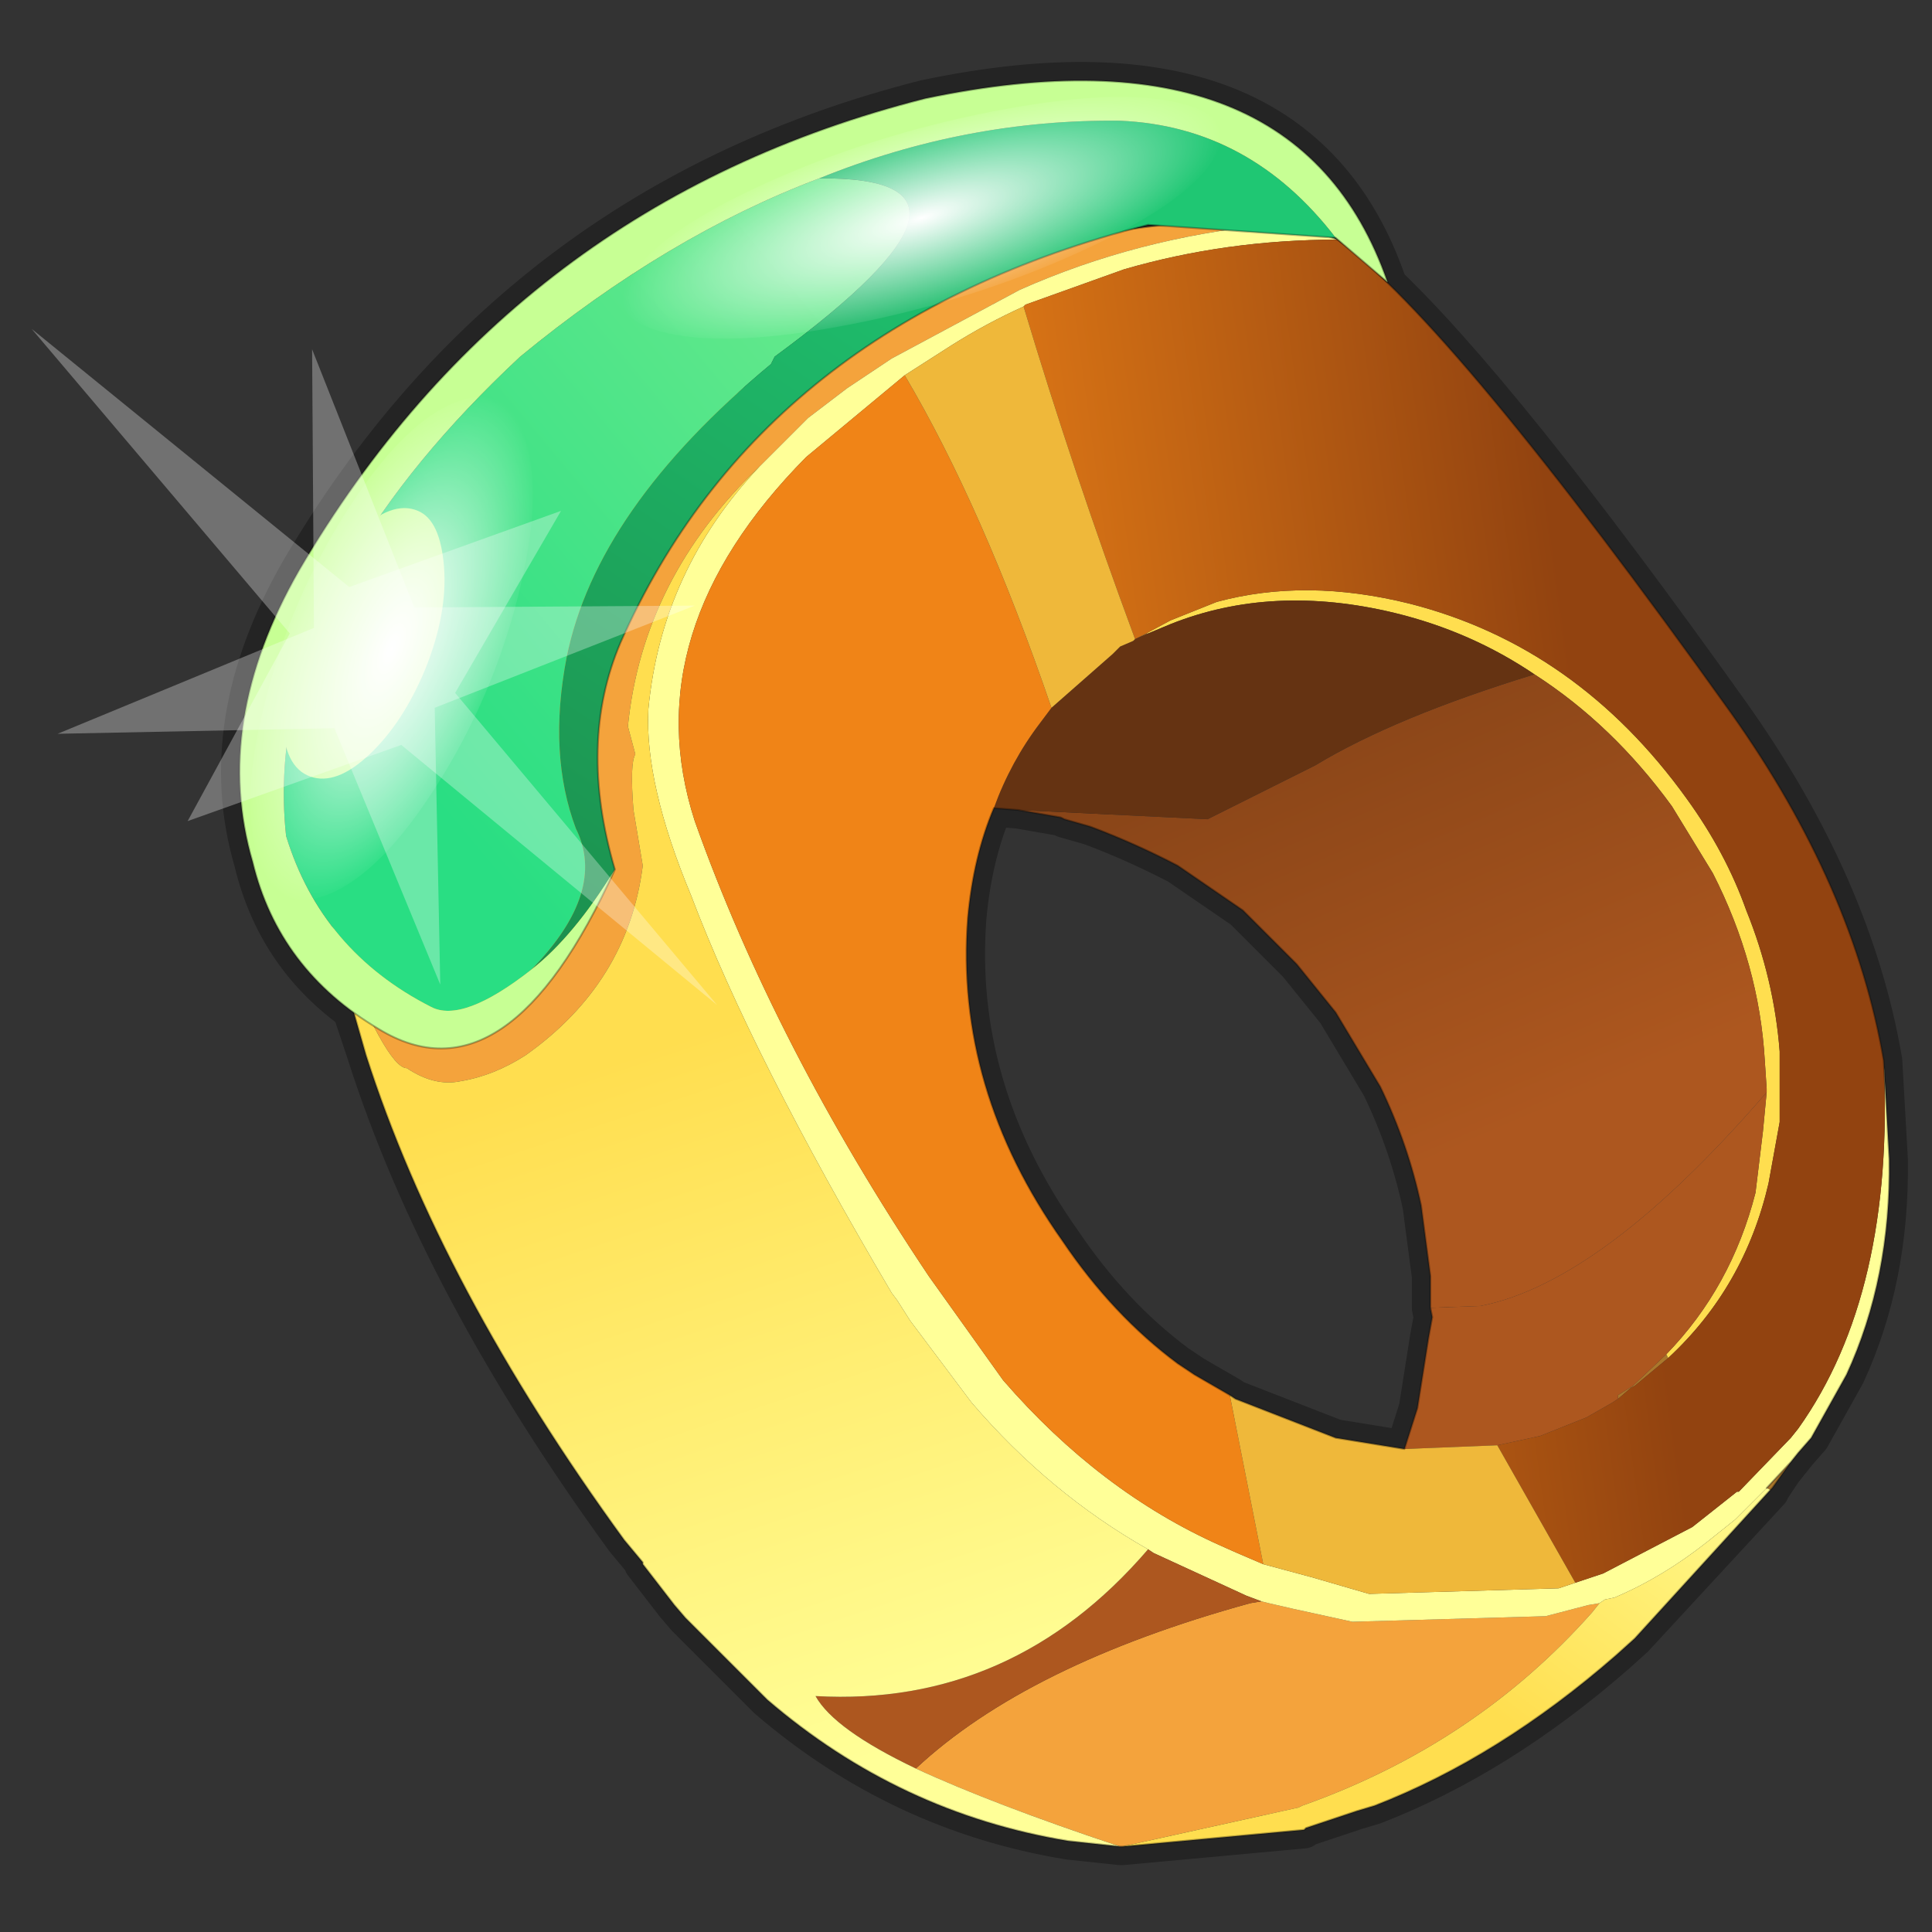 <?xml version="1.0" encoding="UTF-8" standalone="no"?>
<svg xmlns:xlink="http://www.w3.org/1999/xlink" height="520.0px" width="520.0px" xmlns="http://www.w3.org/2000/svg">
  <rect width="100%" height="100%" fill="#333333" stroke="none"/>
  <g transform="matrix(10.0, 0.0, 0.0, 10.0, 0.0, 0.0)">
    <use height="52.0" transform="matrix(1.0, 0.0, 0.0, 1.0, 0.0, 0.0)" width="52.0" xlink:href="#shape0"/>
    <use height="136.85" transform="matrix(0.036, -0.091, 0.038, 0.015, 5.272, 23.175)" width="148.25" xlink:href="#sprite0"/>
    <use height="136.85" transform="matrix(0.106, -0.036, 0.022, 0.029, 15.457, 6.548)" width="148.25" xlink:href="#sprite0"/>
    <use height="18.2" transform="matrix(1.0, 0.0, 0.0, 1.0, 0.85, 8.85)" width="18.45" xlink:href="#shape2"/>
  </g>
  <defs>
    <g id="shape0" transform="matrix(1.0, 0.0, 0.0, 1.0, 0.0, 0.0)">
      <path d="M52.0 52.0 L0.0 52.0 0.0 0.0 52.0 0.0 52.0 52.0" fill="#ffffff" fill-opacity="0.0" fill-rule="evenodd" stroke="none"/>
      <path d="M8.05 15.35 Q13.85 5.45 24.9 2.65 34.9 0.55 37.35 7.6 L37.2 7.5 Q40.4 10.5 46.6 19.2 49.9 23.85 50.7 28.55 L50.85 31.2 Q50.9 34.4 49.7 37.0 L48.75 38.7 48.4 39.1 48.2 39.35 48.0 39.6 47.7 40.05 47.65 40.1 47.65 40.15 44.0 44.1 43.5 44.55 Q40.35 47.3 37.0 48.6 L36.5 48.75 35.15 49.2 35.1 49.25 30.2 49.7 30.15 49.7 28.75 49.55 Q24.2 48.8 20.65 45.75 L18.45 43.55 18.15 43.2 17.3 42.1 17.3 42.05 16.8 41.45 Q11.85 34.65 9.85 28.4 L9.45 27.2 Q7.4 25.7 6.8 23.2 5.7 19.45 8.05 15.35 M35.95 6.4 L35.7 6.35 36.0 6.45 35.95 6.4 M32.65 6.0 L30.9 6.05 30.5 6.15 32.65 6.0 M26.75 21.75 L27.4 21.8 28.55 22.0 28.65 22.05 29.35 22.25 Q30.55 22.7 31.7 23.3 L33.45 24.5 34.9 25.95 35.95 27.25 37.15 29.25 Q37.9 30.8 38.25 32.45 L38.5 34.35 38.5 35.2 38.55 35.45 38.45 36.0 38.15 37.9 37.8 39.0 35.95 38.7 33.25 37.65 33.1 37.55 32.15 37.0 31.7 36.7 Q29.95 35.4 28.6 33.4 25.7 29.3 26.05 24.7 26.2 23.05 26.75 21.75" fill="none" stroke="#000000" stroke-linecap="round" stroke-linejoin="round" stroke-opacity="0.302" stroke-width="1.0"/>
      <path d="M34.15 6.0 L34.35 6.0 34.15 6.05 34.15 6.0 M48.2 39.35 L47.7 40.05 47.65 40.1 47.55 40.05 48.2 39.35 M30.55 17.2 L30.85 17.05 30.9 17.05 30.55 17.2 30.5 17.25 30.55 17.2 M44.9 36.55 L44.0 37.3 43.9 37.35 43.55 37.65 43.55 37.55 43.95 37.3 44.85 36.45 44.9 36.55" fill="#aa772b" fill-rule="evenodd" stroke="none"/>
      <path d="M30.2 49.7 L30.15 49.7 Q26.7 48.55 24.65 47.6 27.65 44.8 33.65 43.15 L33.95 43.1 34.15 43.15 34.8 43.3 36.4 43.65 41.6 43.5 42.75 43.2 43.05 43.15 42.85 43.4 Q39.7 46.95 35.05 48.6 L34.95 48.65 30.2 49.7 M9.0 25.2 L8.75 23.95 Q8.75 19.15 17.4 12.35 20.35 10.0 23.3 8.5 28.85 5.7 34.15 6.0 L34.15 6.05 Q30.6 6.4 27.45 7.8 L24.0 9.65 22.8 10.45 21.75 11.25 20.45 12.55 Q17.3 15.55 16.9 19.55 L17.1 20.3 Q16.95 20.55 17.05 21.8 L17.3 23.3 Q16.9 26.45 14.15 28.4 13.3 28.95 12.4 29.1 11.7 29.25 10.95 28.75 10.4 28.75 9.0 25.2" fill="#f4a33c" fill-rule="evenodd" stroke="none"/>
      <path d="M30.85 17.05 L31.5 16.7 32.75 16.2 Q35.15 15.55 37.95 16.25 42.45 17.4 45.4 21.5 46.45 22.95 47.0 24.5 47.75 26.35 47.9 28.3 L47.9 29.85 47.9 30.2 47.6 31.85 Q46.95 34.65 44.9 36.55 L44.85 36.45 Q46.6 34.65 47.25 32.1 L47.45 30.45 47.55 29.4 47.55 29.3 47.5 28.55 Q47.35 25.95 46.1 23.5 L45.0 21.7 Q43.4 19.5 41.3 18.15 39.6 17.0 37.55 16.5 34.25 15.7 31.5 16.8 L30.9 17.05 30.85 17.05" fill="#ffde4f" fill-rule="evenodd" stroke="none"/>
      <path d="M34.35 6.0 Q35.0 6.05 36.0 6.45 33.0 6.45 30.25 7.25 L27.6 8.2 27.55 8.25 Q26.55 8.7 25.6 9.3 L24.35 10.1 21.7 12.3 Q17.05 17.0 18.7 22.1 20.85 28.15 25.0 34.35 L27.0 37.15 Q29.6 40.15 32.85 41.6 L33.3 41.8 34.0 42.1 35.3 42.45 36.85 42.9 41.95 42.75 42.4 42.6 43.15 42.35 45.55 41.1 46.75 40.15 46.8 40.15 48.2 38.7 48.4 38.45 Q51.0 34.8 50.7 28.55 L50.85 31.2 Q50.9 34.4 49.7 37.0 L48.75 38.7 48.4 39.1 48.2 39.35 47.55 40.05 46.7 40.9 45.95 41.5 Q44.75 42.45 43.45 43.0 L43.2 43.05 43.05 43.15 42.75 43.2 41.6 43.5 36.4 43.65 34.8 43.3 34.15 43.15 33.95 43.1 33.55 42.95 31.05 41.8 30.9 41.7 Q28.25 40.2 26.15 37.75 L24.5 35.55 24.15 35.0 24.0 34.8 Q20.25 28.45 18.6 24.1 17.35 21.1 17.45 19.1 17.8 15.35 20.45 12.55 L21.75 11.25 22.8 10.45 24.0 9.65 27.45 7.8 Q30.6 6.4 34.15 6.05 L34.35 6.0" fill="#ffff98" fill-rule="evenodd" stroke="none"/>
      <path d="M30.9 41.7 L31.05 41.8 33.55 42.95 33.95 43.1 33.65 43.15 Q27.65 44.8 24.65 47.6 22.45 46.55 21.95 45.65 27.25 45.95 30.9 41.7 M43.4 37.75 L42.7 38.15 41.45 38.65 40.3 38.9 37.8 39.0 38.15 37.9 38.45 36.0 38.55 35.45 38.5 35.2 39.85 35.15 Q43.15 34.5 47.55 29.4 L47.45 30.45 47.25 32.1 Q46.6 34.65 44.85 36.45 L43.95 37.3 43.55 37.55 43.55 37.65 43.4 37.75" fill="#ad571f" fill-rule="evenodd" stroke="none"/>
      <path d="M30.15 49.7 L28.75 49.55 Q24.2 48.8 20.65 45.75 L18.45 43.55 18.15 43.2 17.3 42.1 17.3 42.05 16.8 41.45 Q11.85 34.65 9.85 28.4 L9.15 25.95 9.0 25.2 Q10.4 28.75 10.95 28.75 11.7 29.25 12.4 29.1 13.3 28.95 14.15 28.4 16.9 26.45 17.3 23.3 L17.05 21.8 Q16.95 20.55 17.1 20.3 L16.9 19.55 Q17.3 15.55 20.45 12.55 17.8 15.35 17.45 19.1 17.35 21.1 18.6 24.1 20.25 28.45 24.0 34.8 L24.15 35.0 24.5 35.55 26.15 37.75 Q28.25 40.2 30.9 41.7 27.25 45.95 21.95 45.65 22.45 46.55 24.65 47.6 26.7 48.55 30.15 49.7" fill="url(#gradient0)" fill-rule="evenodd" stroke="none"/>
      <path d="M47.65 40.1 L44.0 44.1 43.5 44.55 Q40.35 47.3 37.0 48.6 L36.5 48.75 35.15 49.2 35.1 49.25 30.2 49.7 34.95 48.65 35.05 48.6 Q39.7 46.95 42.85 43.4 L43.05 43.15 43.2 43.05 43.45 43.0 Q44.75 42.45 45.95 41.5 L46.7 40.9 47.55 40.05 47.65 40.1" fill="url(#gradient1)" fill-rule="evenodd" stroke="none"/>
      <path d="M27.4 21.8 L32.5 22.05 35.4 20.6 Q37.55 19.3 41.3 18.15 43.4 19.5 45.0 21.7 L46.1 23.5 Q47.35 25.95 47.5 28.55 L47.55 29.3 47.55 29.4 Q43.15 34.5 39.85 35.15 L38.5 35.2 38.5 34.35 38.25 32.45 Q37.9 30.8 37.15 29.25 L35.95 27.25 34.9 25.95 33.45 24.5 31.7 23.3 Q30.55 22.7 29.35 22.25 L28.65 22.05 28.55 22.0 27.4 21.8" fill="url(#gradient2)" fill-rule="evenodd" stroke="none"/>
      <path d="M30.15 17.4 L30.5 17.25 30.55 17.2 30.9 17.05 31.5 16.8 Q34.25 15.7 37.55 16.5 39.6 17.0 41.3 18.15 37.55 19.3 35.4 20.6 L32.5 22.05 27.4 21.8 26.75 21.75 Q27.2 20.5 28.0 19.45 L28.3 19.05 29.95 17.6 30.15 17.4" fill="#653312" fill-rule="evenodd" stroke="none"/>
      <path d="M34.0 42.1 L33.3 41.8 32.85 41.6 Q29.6 40.15 27.0 37.15 L25.0 34.35 Q20.85 28.15 18.7 22.1 17.05 17.0 21.7 12.3 L24.35 10.1 Q26.45 13.65 28.3 19.05 L28.0 19.45 Q27.2 20.5 26.75 21.75 26.2 23.05 26.05 24.7 25.7 29.3 28.6 33.4 29.95 35.4 31.7 36.7 L32.15 37.0 33.1 37.55 34.0 42.1" fill="#f08417" fill-rule="evenodd" stroke="none"/>
      <path d="M36.0 6.45 Q39.1 8.7 46.6 19.2 49.9 23.85 50.7 28.55 51.0 34.8 48.4 38.45 L48.2 38.7 46.8 40.15 46.75 40.15 45.55 41.1 43.15 42.35 42.4 42.6 40.3 38.9 41.45 38.65 42.7 38.15 43.4 37.75 43.55 37.65 43.9 37.35 44.0 37.3 44.9 36.55 Q46.95 34.65 47.6 31.85 L47.9 30.2 47.9 29.85 47.9 28.3 Q47.75 26.35 47.0 24.5 46.45 22.95 45.4 21.5 42.45 17.4 37.95 16.25 35.15 15.55 32.75 16.2 L31.5 16.7 30.85 17.05 30.55 17.2 Q28.9 12.75 27.55 8.25 L27.6 8.2 30.25 7.25 Q33.0 6.45 36.0 6.45" fill="url(#gradient3)" fill-rule="evenodd" stroke="none"/>
      <path d="M24.35 10.1 L25.6 9.3 Q26.55 8.7 27.55 8.25 28.9 12.75 30.55 17.2 L30.5 17.25 30.15 17.4 29.95 17.6 28.3 19.05 Q26.45 13.65 24.35 10.1 M40.3 38.9 L42.4 42.6 41.95 42.75 36.85 42.9 35.3 42.45 34.0 42.1 33.1 37.55 33.25 37.65 35.95 38.7 37.8 39.0 40.3 38.9" fill="#efb83a" fill-rule="evenodd" stroke="none"/>
      <path d="M34.15 6.0 L34.35 6.0 Q35.0 6.05 36.0 6.45 39.1 8.7 46.6 19.2 49.9 23.85 50.7 28.55 L50.85 31.2 Q50.9 34.4 49.7 37.0 L48.75 38.7 48.4 39.1 48.2 39.35 47.7 40.05 47.65 40.1 44.0 44.1 43.5 44.55 Q40.35 47.3 37.0 48.6 L36.5 48.75 35.15 49.2 35.1 49.25 30.2 49.7 30.15 49.7 28.75 49.55 Q24.2 48.8 20.65 45.75 L18.45 43.55 18.15 43.2 17.3 42.1 17.3 42.05 16.8 41.45 Q11.85 34.65 9.85 28.4 L9.15 25.95 9.0 25.2 8.75 23.95 Q8.75 19.15 17.4 12.35 20.35 10.0 23.3 8.5 28.85 5.7 34.15 6.0 M34.15 6.05 L34.35 6.0 M47.55 40.05 L48.2 39.35 M26.75 21.75 L27.4 21.8 28.55 22.0 28.65 22.05 29.35 22.25 Q30.55 22.7 31.7 23.3 L33.45 24.5 34.9 25.95 35.95 27.25 37.15 29.25 Q37.9 30.8 38.25 32.45 L38.5 34.35 38.5 35.2 38.55 35.45 38.45 36.0 38.15 37.9 37.8 39.0 35.95 38.7 33.25 37.65 33.1 37.55 32.15 37.0 31.7 36.7 Q29.95 35.4 28.6 33.4 25.7 29.3 26.05 24.7 26.2 23.05 26.75 21.75" fill="none" stroke="#000000" stroke-linecap="round" stroke-linejoin="round" stroke-opacity="0.302" stroke-width="0.05"/>
      <path d="M14.3 26.1 Q12.45 27.55 11.6 27.1 8.65 25.6 7.7 22.5 7.5 20.65 7.95 18.75 8.3 16.5 9.4 15.2 11.0 12.4 14.0 9.6 17.95 6.35 22.05 4.8 27.45 4.75 20.85 9.6 L20.75 9.8 Q16.05 13.7 15.25 17.7 14.75 20.3 15.5 22.3 16.35 24.0 14.3 26.1" fill="url(#gradient4)" fill-rule="evenodd" stroke="none"/>
      <path d="M35.95 6.4 L30.9 6.05 Q20.5 8.7 16.7 17.3 15.55 20.0 16.55 23.4 15.45 25.2 14.3 26.1 16.35 24.0 15.5 22.3 14.75 20.3 15.25 17.7 16.05 13.7 20.75 9.8 L20.85 9.6 Q27.45 4.75 22.05 4.8 26.0 3.2 30.15 3.25 33.65 3.4 35.95 6.4" fill="url(#gradient5)" fill-rule="evenodd" stroke="none"/>
      <path d="M16.55 23.4 Q13.65 29.8 10.2 27.7 7.5 26.1 6.8 23.2 5.7 19.45 8.05 15.35 13.85 5.45 24.9 2.65 34.9 0.55 37.35 7.6 L35.95 6.4 Q33.65 3.4 30.15 3.25 26.0 3.2 22.05 4.8 17.95 6.35 14.0 9.6 11.0 12.4 9.4 15.2 8.3 16.5 7.95 18.75 7.5 20.65 7.7 22.5 8.65 25.6 11.6 27.1 12.45 27.55 14.3 26.1 15.45 25.2 16.55 23.4" fill="#c7ff94" fill-rule="evenodd" stroke="none"/>
      <path d="M16.55 23.4 Q13.65 29.8 10.2 27.7 7.5 26.1 6.8 23.2 5.7 19.45 8.05 15.35 13.85 5.45 24.9 2.65 34.9 0.55 37.35 7.6 L35.95 6.4 30.9 6.05 Q20.5 8.7 16.7 17.3 15.55 20.0 16.55 23.4 Z" fill="none" stroke="#000000" stroke-linecap="round" stroke-linejoin="round" stroke-opacity="0.302" stroke-width="0.05"/>
      <path d="M9.6 14.35 Q10.55 13.45 11.25 13.75 11.85 14.0 11.95 15.25 12.05 16.5 11.45 18.0 10.85 19.45 9.95 20.3 9.05 21.15 8.35 20.9 7.65 20.65 7.6 19.4 7.55 18.15 8.1 16.65 8.75 15.2 9.6 14.35" fill="#c7ff94" fill-rule="evenodd" stroke="none"/>
    </g>
    <linearGradient gradientTransform="matrix(0.004, 0.012, -0.009, 0.003, 21.25, 37.9)" gradientUnits="userSpaceOnUse" id="gradient0" spreadMethod="pad" x1="-819.2" x2="819.2">
      <stop offset="0.0" stop-color="#ffde4f"/>
      <stop offset="0.973" stop-color="#ffff98"/>
    </linearGradient>
    <linearGradient gradientTransform="matrix(0.004, -0.005, 0.004, 0.003, 41.95, 40.85)" gradientUnits="userSpaceOnUse" id="gradient1" spreadMethod="pad" x1="-819.2" x2="819.2">
      <stop offset="0.0" stop-color="#ffde4f"/>
      <stop offset="0.973" stop-color="#ffff98"/>
    </linearGradient>
    <linearGradient gradientTransform="matrix(-0.003, -0.007, 0.007, -0.003, 39.25, 24.2)" gradientUnits="userSpaceOnUse" id="gradient2" spreadMethod="pad" x1="-819.2" x2="819.2">
      <stop offset="0.0" stop-color="#ad571f"/>
      <stop offset="1.0" stop-color="#894518"/>
    </linearGradient>
    <linearGradient gradientTransform="matrix(-0.011, 0.002, -0.003, -0.022, 34.05, 25.15)" gradientUnits="userSpaceOnUse" id="gradient3" spreadMethod="pad" x1="-819.2" x2="819.2">
      <stop offset="0.0" stop-color="#924310"/>
      <stop offset="1.0" stop-color="#f08417"/>
    </linearGradient>
    <linearGradient gradientTransform="matrix(0.015, -0.013, 0.005, 0.006, 23.3, 10.15)" gradientUnits="userSpaceOnUse" id="gradient4" spreadMethod="pad" x1="-819.2" x2="819.2">
      <stop offset="0.0" stop-color="#29de83"/>
      <stop offset="1.0" stop-color="#9ef394"/>
    </linearGradient>
    <linearGradient gradientTransform="matrix(-0.011, 0.017, -0.006, -0.004, 20.0, 18.85)" gradientUnits="userSpaceOnUse" id="gradient5" spreadMethod="pad" x1="-819.2" x2="819.2">
      <stop offset="0.0" stop-color="#1fc773"/>
      <stop offset="1.0" stop-color="#1b7e42"/>
    </linearGradient>
    <g id="sprite0" transform="matrix(1.0, 0.0, 0.0, 1.0, 73.5, 65.0)">
      <use height="136.85" transform="matrix(1.0, 0.0, 0.0, 1.0, -73.5, -65.0)" width="148.25" xlink:href="#shape1"/>
    </g>
    <g id="shape1" transform="matrix(1.0, 0.0, 0.0, 1.0, 73.5, 65.0)">
      <path d="M36.65 -54.65 Q60.05 -42.0 69.75 -17.95 80.55 8.9 68.0 34.1 55.45 59.35 26.8 68.2 -1.8 77.05 -29.7 64.3 -57.6 51.6 -68.45 24.75 -79.3 -2.05 -66.75 -27.25 L-66.7 -27.3 Q-54.1 -52.5 -25.5 -61.4 3.1 -70.2 31.0 -57.5 L36.65 -54.65" fill="url(#gradient6)" fill-rule="evenodd" stroke="none"/>
    </g>
    <radialGradient cx="0" cy="0" gradientTransform="matrix(0.091, 0.0, 0.0, 0.091, 0.6, 3.4)" gradientUnits="userSpaceOnUse" id="gradient6" r="819.2" spreadMethod="pad">
      <stop offset="0.0" stop-color="#ffffff"/>
      <stop offset="1.0" stop-color="#ffffff" stop-opacity="0.0"/>
    </radialGradient>
    <g id="shape2" transform="matrix(1.0, 0.0, 0.0, 1.0, -0.85, -8.85)">
      <path d="M11.15 16.35 L18.7 16.3 11.7 19.05 11.85 26.5 9.0 19.6 1.55 19.75 8.45 16.9 8.4 9.4 11.15 16.35" fill="#ffffff" fill-opacity="0.302" fill-rule="evenodd" stroke="none"/>
      <path d="M9.4 15.8 L15.1 13.75 12.25 18.65 19.3 27.05 10.8 20.05 5.05 22.1 7.8 17.05 0.85 8.85 9.4 15.8" fill="#ffffff" fill-opacity="0.302" fill-rule="evenodd" stroke="none"/>
    </g>
  </defs>
</svg>
